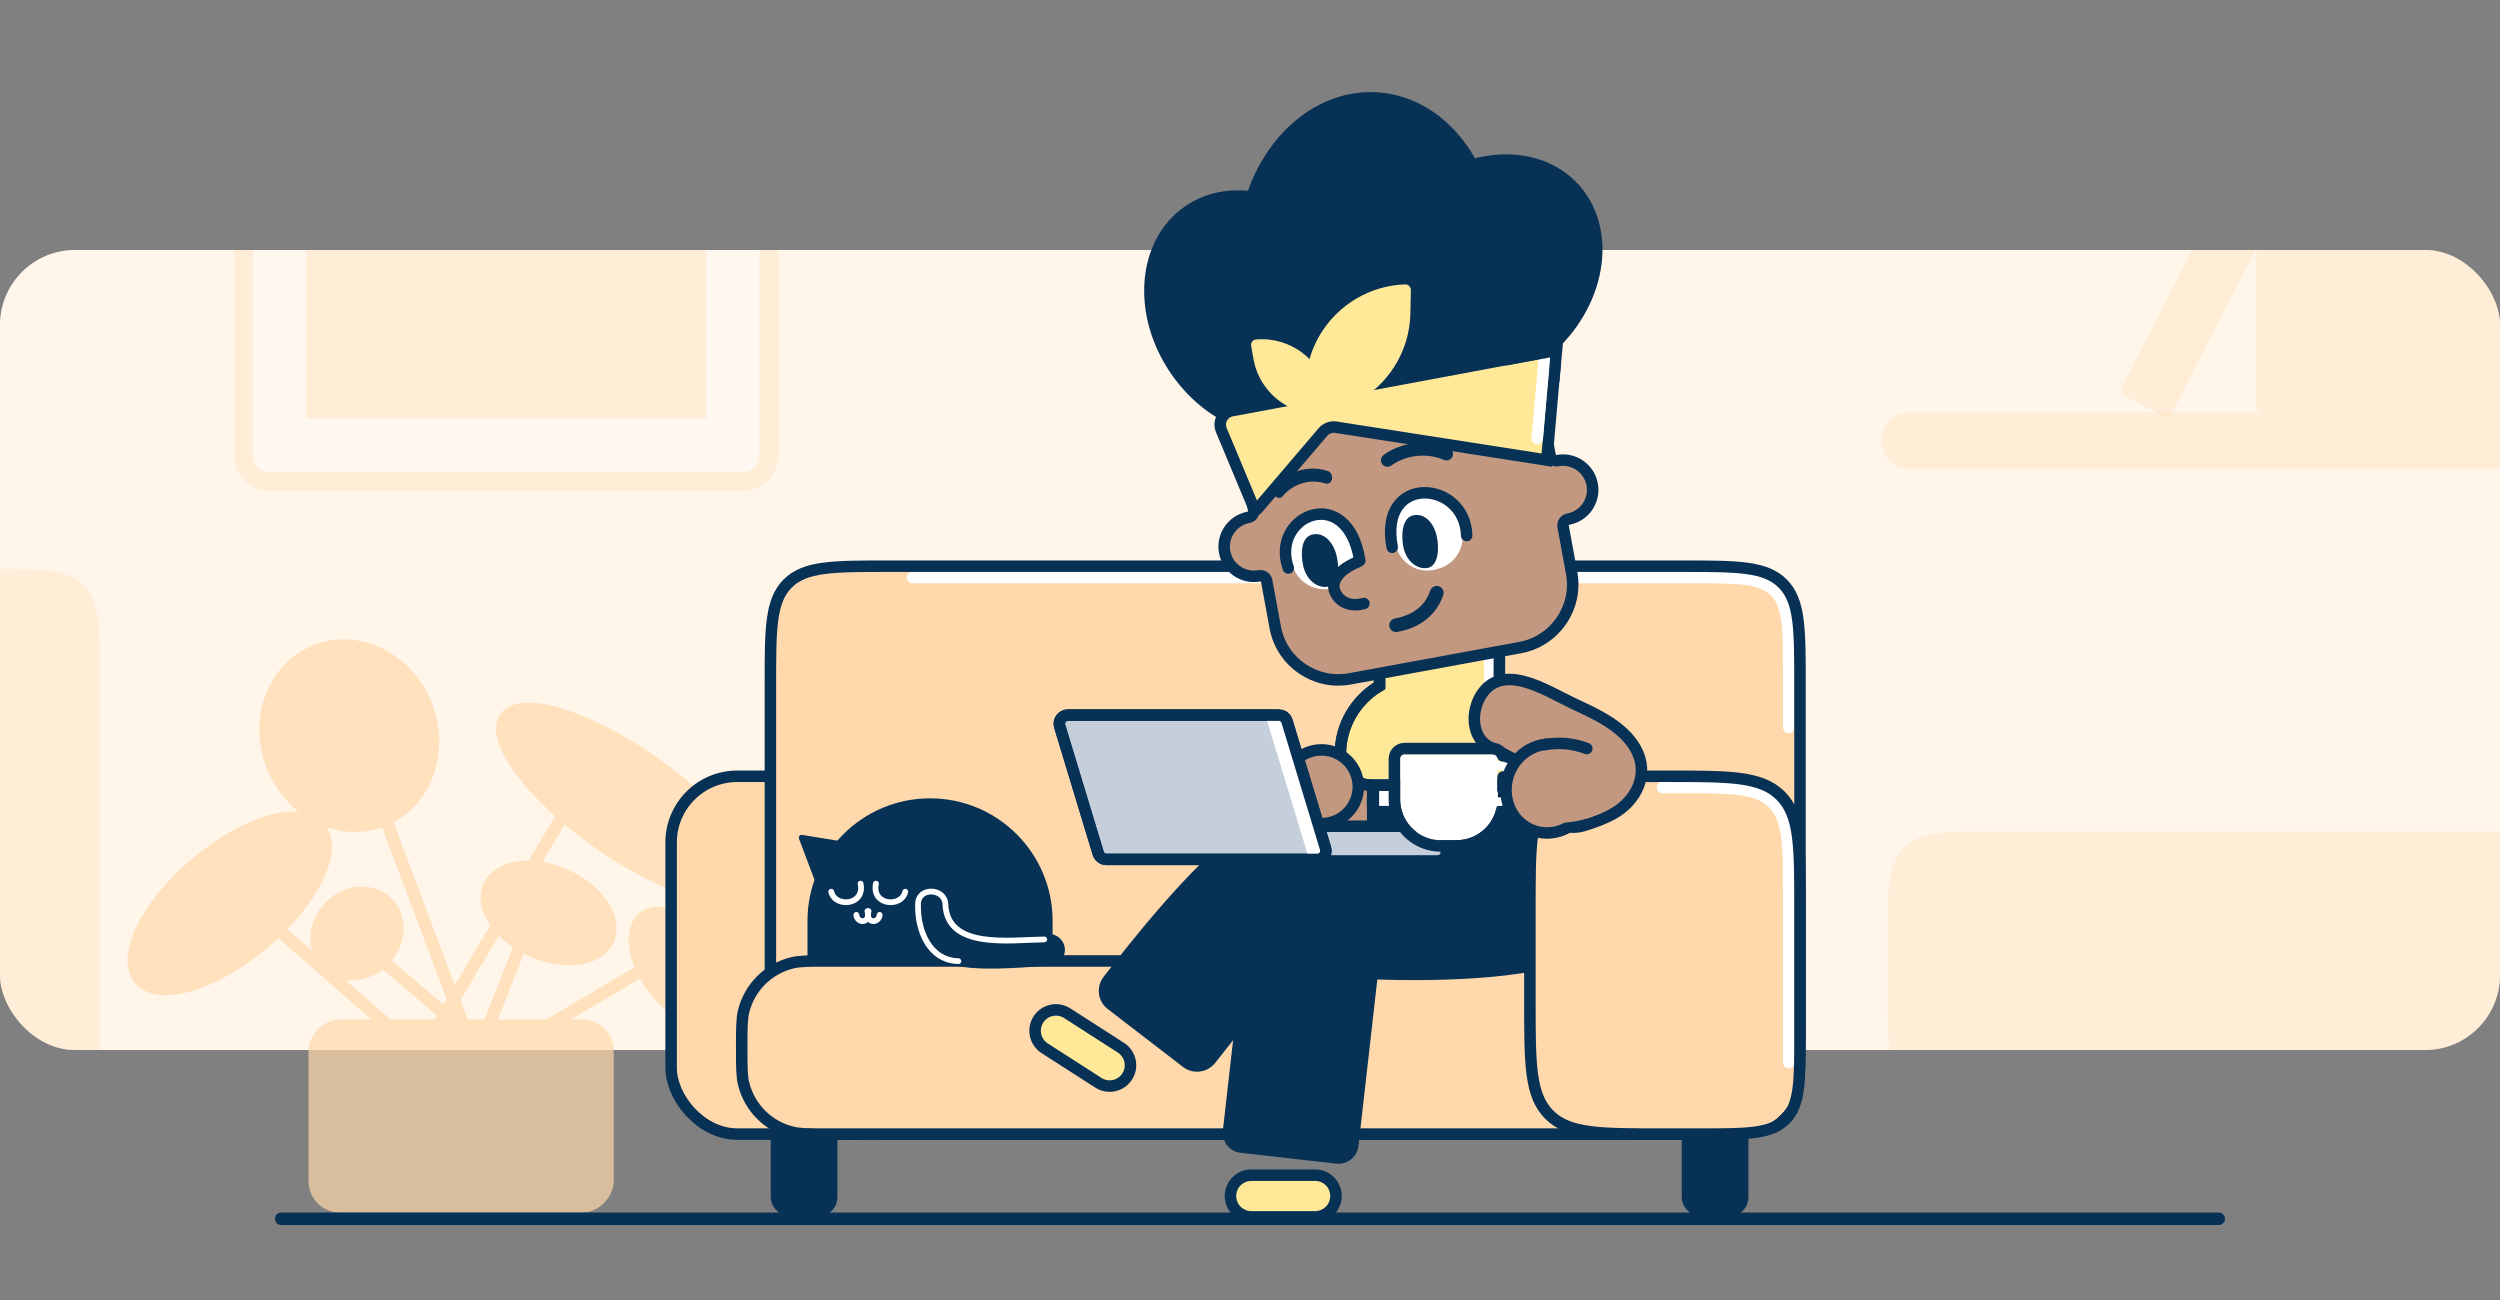 <svg width="400" height="208" viewBox="0 0 400 208" fill="none" xmlns="http://www.w3.org/2000/svg">
<rect x="0" y="0" width="400" height="208" fill="#808080" stroke="none"/>
<rect y="40" width="399.997" height="128" rx="12" fill="white"/>
<rect y="40" width="399.997" height="128" rx="12" fill="#FFD9AB" fill-opacity="0.25"/>
<g clip-path="url(#clip0_5873_121499)">
<path opacity="0.3" d="M301 70.5C301 68.015 303.015 66 305.5 66H424.5C426.985 66 429 68.015 429 70.5C429 72.985 426.985 75 424.5 75H305.5C303.015 75 301 72.985 301 70.5Z" fill="#FFD9AB"/>
<path opacity="0.3" d="M361 40C361 39.448 361.448 39 362 39H406C406.552 39 407 39.448 407 40V65C407 65.552 406.552 66 406 66H362C361.448 66 361 65.552 361 65V40Z" fill="#FFD9AB"/>
<path opacity="0.3" d="M353.01 35.566C353.261 35.074 353.863 34.88 354.355 35.131L360.588 38.318C361.08 38.569 361.274 39.172 361.023 39.663L347.513 66.087C347.262 66.579 346.659 66.773 346.168 66.522L339.935 63.335C339.443 63.084 339.248 62.482 339.5 61.99L353.01 35.566Z" fill="#FFD9AB"/>
<path opacity="0.3" d="M302 151C302 142.515 302 138.272 304.636 135.636C307.272 133 311.515 133 320 133H405C413.485 133 417.728 133 420.364 135.636C423 138.272 423 142.515 423 151V158C423 166.485 423 170.728 420.364 173.364C417.728 176 413.485 176 405 176H320C311.515 176 307.272 176 304.636 173.364C302 170.728 302 166.485 302 158V151Z" fill="#FFD9AB"/>
<path opacity="0.3" d="M-65 109C-65 100.515 -65 96.272 -62.364 93.636C-59.728 91 -55.485 91 -47 91H-2C6.485 91 10.728 91 13.364 93.636C16 96.272 16 100.515 16 109V166C16 174.485 16 178.728 13.364 181.364C10.728 184 6.485 184 -2 184H-47C-55.485 184 -59.728 184 -62.364 181.364C-65 178.728 -65 174.485 -65 166V109Z" fill="#FFD9AB"/>
<g opacity="0.3">
<path d="M44 72V22H118V72H44Z" fill="#FFD9AB" stroke="white" stroke-width="10"/>
<path d="M39 21C39 18.791 40.791 17 43 17H119C121.209 17 123 18.791 123 21V73C123 75.209 121.209 77 119 77H43C40.791 77 39 75.209 39 73V21Z" stroke="#FFD9AB" stroke-width="3"/>
</g>
</g>
<g opacity="0.7">
<path d="M42.721 147.181L63.251 165.145" stroke="#FFD9AB" stroke-width="2" stroke-linecap="round"/>
<path d="M58.76 151.672L73.837 164.503" stroke="#FFD9AB" stroke-width="2" stroke-linecap="round"/>
<path d="M58.118 121.518L75.12 166.748" stroke="#FFD9AB" stroke-width="2" stroke-linecap="round"/>
<path d="M84.102 149.105L76.403 168.673" stroke="#FFD9AB" stroke-width="2" stroke-linecap="round"/>
<path d="M104.953 153.917L85.385 165.465" stroke="#FFD9AB" stroke-width="2" stroke-linecap="round"/>
<path d="M92.121 126.972L68.704 166.428" stroke="#FFD9AB" stroke-width="2" stroke-linecap="round"/>
<ellipse cx="100.203" cy="128.454" rx="23.646" ry="7.763" transform="rotate(35.207 100.203 128.454)" fill="#FFD9AB" stroke="#FFD9AB" stroke-width="2" stroke-linecap="round" stroke-linejoin="round"/>
<ellipse cx="36.756" cy="144.534" rx="18.809" ry="8.34" transform="rotate(-40.14 36.756 144.534)" fill="#FFD9AB" stroke="#FFD9AB" stroke-width="2" stroke-linecap="round" stroke-linejoin="round"/>
<ellipse cx="57.106" cy="149.359" rx="6.872" ry="6.061" transform="rotate(-46.363 57.106 149.359)" fill="#FFD9AB" stroke="#FFD9AB" stroke-width="2" stroke-linecap="round" stroke-linejoin="round"/>
<ellipse cx="87.779" cy="146.071" rx="10.422" ry="6.594" transform="rotate(24.198 87.779 146.071)" fill="#FFD9AB" stroke="#FFD9AB" stroke-width="2" stroke-linecap="round" stroke-linejoin="round"/>
<ellipse cx="109.244" cy="154.862" rx="10.183" ry="5.675" transform="rotate(52.419 109.244 154.862)" fill="#FFD9AB" stroke="#FFD9AB" stroke-width="2" stroke-linecap="round" stroke-linejoin="round"/>
<ellipse cx="55.886" cy="117.71" rx="14.579" ry="13.202" transform="rotate(68.697 55.886 117.71)" fill="#FFD9AB" stroke="#FFD9AB" stroke-width="2" stroke-linecap="round" stroke-linejoin="round"/>
<rect width="46.835" height="28.871" rx="4" transform="matrix(-1 0 0 1 97.196 164.13)" fill="#FFD9AB" stroke="#FFD9AB" stroke-width="2" stroke-linecap="round" stroke-linejoin="round"/>
</g>
<path d="M45 195L355 195" stroke="#083156" stroke-width="2" stroke-linecap="round"/>
<rect x="269.998" y="177.049" width="8.83" height="16.616" rx="2.079" fill="#083156" stroke="#083156" stroke-width="1.841"/>
<rect x="124.234" y="177.049" width="8.83" height="16.616" rx="2.079" fill="#083156" stroke="#083156" stroke-width="1.841"/>
<rect x="107.38" y="124.204" width="40.261" height="57.252" rx="10.587" fill="#FFD9AB" stroke="#083156" stroke-width="1.841"/>
<rect x="123.263" y="90.592" width="164.737" height="90.864" rx="9.46" fill="#FFD9AB"/>
<path d="M146 92.403H146.1H271.02C278.176 92.403 281.754 92.403 283.977 94.626C286.2 96.849 286.2 100.427 286.2 107.583V116.403" stroke="white" stroke-width="1.841" stroke-linecap="round"/>
<path d="M123.263 109.511C123.263 100.593 123.263 96.133 126.033 93.362C128.804 90.592 133.264 90.592 142.182 90.592H269.08C277.999 90.592 282.458 90.592 285.229 93.362C288 96.133 288 100.593 288 109.511V163.456C288 171.941 288 176.184 285.364 178.82C282.727 181.456 278.485 181.456 270 181.456H142.182C133.264 181.456 128.804 181.456 126.033 178.685C123.263 175.914 123.263 171.455 123.263 162.536V109.511Z" stroke="#083156" stroke-width="1.841"/>
<path d="M118.675 167.604C118.675 164.57 118.675 163.052 118.984 161.802C119.926 157.985 122.907 155.004 126.724 154.062C127.974 153.753 129.491 153.753 132.526 153.753H268.705C273.088 153.753 275.279 153.753 277.034 154.392C279.974 155.462 282.29 157.778 283.36 160.718C283.999 162.473 283.999 164.664 283.999 169.047C283.999 172.602 283.999 174.38 283.481 175.804C282.612 178.189 280.733 180.069 278.348 180.937C276.924 181.455 275.146 181.455 271.591 181.455H132.526C129.491 181.455 127.974 181.455 126.724 181.146C122.907 180.204 119.926 177.223 118.984 173.406C118.675 172.156 118.675 170.639 118.675 167.604Z" fill="#FFD9AB" stroke="#083156" stroke-width="1.841"/>
<path d="M213.556 130.846L223.084 118.102" stroke="#C29980" stroke-width="9.206"/>
<path fill-rule="evenodd" clip-rule="evenodd" d="M218.677 127.847L231.404 127.065C235.474 126.946 240.408 127.911 244.247 131.6C248.326 135.521 249.368 140.799 248.542 145.269C247 153.607 255.09 153.121 247.419 154.955C237.549 157.315 220.533 157.205 208.36 155.895C207.204 155.771 206.053 156.176 205.264 157.03C202.284 160.252 199.084 164.09 194.451 170.039C193.201 171.644 190.89 171.948 189.277 170.708L177.237 161.446C175.625 160.206 175.324 157.891 176.573 156.286C183.144 147.844 187.449 142.826 192.393 137.882C197.185 133.089 203.068 132.346 207.598 132.872C217.37 134.008 219.043 140.291 218.677 127.847Z" fill="#083156"/>
<rect x="244.784" y="124.204" width="43.216" height="57.252" rx="10.587" fill="#FFD9AB"/>
<rect x="244.784" y="124.204" width="43.216" height="57.252" rx="10.587" fill="#FFD9AB"/>
<path d="M266 126.003H266.1H269.02C277.119 126.003 281.168 126.003 283.684 128.519C286.2 131.035 286.2 135.084 286.2 143.183V170.003" stroke="white" stroke-width="1.841" stroke-linecap="round"/>
<path d="M244.784 145.379C244.784 135.397 244.784 130.406 247.885 127.305C250.986 124.204 255.977 124.204 265.959 124.204H266.826C276.807 124.204 281.798 124.204 284.899 127.305C288 130.406 288 135.397 288 145.379V165.456C288 172.998 288 176.769 285.657 179.113C283.314 181.456 279.543 181.456 272 181.456H265.959C255.977 181.456 250.986 181.456 247.885 178.355C244.784 175.254 244.784 170.263 244.784 160.281V145.379Z" stroke="#083156" stroke-width="1.841"/>
<path d="M241.223 124.207H219.691V128.943H241.223V124.207Z" fill="white"/>
<path d="M220.903 152.039C221.465 147.089 217.062 142.526 211.071 141.846C205.079 141.167 199.767 144.629 199.206 149.579L195.657 180.883C195.457 182.651 196.728 184.247 198.496 184.448L213.79 186.181C215.559 186.382 217.155 185.111 217.355 183.343L220.903 152.039Z" fill="#083156"/>
<path d="M235.026 124.934H232.546V128.993H235.026V124.934Z" fill="#001836"/>
<path d="M225.193 124.917H222.644V130.015H225.193V124.917Z" fill="#001836"/>
<path d="M220.655 124.455H218.706L218.713 130.185H220.662L220.655 124.455Z" fill="#083156"/>
<path d="M241.62 124.455H239.671L239.677 130.185H241.626L241.62 124.455Z" fill="#001836"/>
<path d="M220.726 103.223H239.894V109.704C243.67 111.891 246.21 115.976 246.21 120.654C246.21 123.397 243.986 125.621 241.243 125.621H219.43C216.686 125.621 214.462 123.397 214.462 120.654C214.462 115.998 216.979 111.93 220.726 109.735V103.223Z" fill="#FFE999" stroke="#083156" stroke-width="1.841"/>
<path d="M238.379 103.908L238.374 109.644C238.373 110.223 238.739 110.731 239.253 110.997C244.566 113.743 247.262 122.515 241.962 123.615" stroke="white" stroke-width="1.841" stroke-linecap="round"/>
<path d="M220.726 103.223H239.894V109.704C243.67 111.891 246.21 115.976 246.21 120.654C246.21 123.397 243.986 125.621 241.243 125.621H219.43C216.686 125.621 214.462 123.397 214.462 120.654C214.462 115.998 216.979 111.93 220.726 109.735V103.223Z" stroke="#083156" stroke-width="1.841"/>
<path fill-rule="evenodd" clip-rule="evenodd" d="M236.723 111.662C240.059 105.518 247.513 110.588 251.669 112.529C255.286 114.218 259.739 116.179 261.753 119.876C263.924 123.861 261.84 128.083 258.16 130.174C256.769 130.964 255.091 131.597 253.236 132.138C250.429 132.957 247.49 131.345 246.672 128.538C246.034 126.35 246.318 124.814 248.049 123.533C243.996 122.888 241.731 121.034 238.473 119.577C235.804 118.383 235.172 114.666 236.723 111.662ZM253.109 120.854C253.11 120.855 253.097 120.865 253.068 120.885C253.093 120.864 253.108 120.854 253.109 120.854Z" fill="#C29980" stroke="#083156" stroke-width="1.841" stroke-linecap="round"/>
<path d="M170.752 162.112C169.202 161.117 167.139 161.566 166.144 163.116C165.148 164.665 165.598 166.729 167.147 167.724L175.741 173.244C177.291 174.24 179.354 173.791 180.349 172.241C181.345 170.691 180.895 168.628 179.346 167.633L170.752 162.112Z" fill="#FFE999" stroke="#083156" stroke-width="1.841"/>
<path d="M200.209 188.03C198.367 188.03 196.874 189.523 196.874 191.364C196.874 193.206 198.367 194.699 200.209 194.699H210.423C212.265 194.699 213.758 193.206 213.758 191.364C213.758 189.523 212.265 188.03 210.423 188.03H200.209Z" fill="#FFE999" stroke="#083156" stroke-width="1.841"/>
<path d="M212.243 132.199C211.48 132.199 210.862 132.818 210.862 133.58V136.373C210.862 137.136 211.48 137.754 212.243 137.754H230.017C230.78 137.754 231.398 137.136 231.398 136.373V133.58C231.398 132.818 230.78 132.199 230.017 132.199H212.243Z" fill="white"/>
<path d="M212.243 132.199C211.48 132.199 210.862 132.818 210.862 133.58V136.373C210.862 137.136 211.48 137.754 212.243 137.754H230.017C230.78 137.754 231.398 137.136 231.398 136.373V133.58C231.398 132.818 230.78 132.199 230.017 132.199H212.243Z" fill="#3C5D87" fill-opacity="0.3"/>
<path d="M212.243 132.199C211.48 132.199 210.862 132.818 210.862 133.58V136.373C210.862 137.136 211.48 137.754 212.243 137.754H230.017C230.78 137.754 231.398 137.136 231.398 136.373V133.58C231.398 132.818 230.78 132.199 230.017 132.199H212.243Z" stroke="#083156" stroke-width="1.841"/>
<path fill-rule="evenodd" clip-rule="evenodd" d="M239.577 121.396C239.577 121.006 239.261 120.689 238.87 120.689H224.733C224.342 120.689 224.026 121.006 224.026 121.396V127.909C224.026 129.272 224.453 130.6 225.247 131.708C226.471 133.415 228.443 134.428 230.545 134.428H233.058C235.159 134.428 237.132 133.415 238.356 131.708C238.938 130.896 239.323 129.965 239.487 128.989C239.535 128.991 239.582 128.991 239.63 128.991C241.731 128.991 243.565 127.446 243.565 125.384C243.565 123.323 241.731 121.777 239.63 121.777C239.613 121.777 239.595 121.778 239.577 121.778V121.396ZM239.577 123.192C239.595 123.192 239.613 123.191 239.63 123.191C241.096 123.191 242.151 124.243 242.151 125.384C242.151 126.526 241.096 127.577 239.63 127.577C239.613 127.577 239.595 127.577 239.577 127.577V123.192Z" fill="white"/>
<path d="M240.426 120.922C240.222 120.256 239.602 119.772 238.87 119.772H224.732C223.833 119.772 223.105 120.5 223.105 121.399V127.912C223.105 129.467 223.592 130.983 224.498 132.247C225.895 134.196 228.146 135.352 230.544 135.352H233.058C235.456 135.352 237.707 134.196 239.104 132.247C239.621 131.526 240.001 130.724 240.233 129.878C242.501 129.608 244.485 127.837 244.485 125.387C244.485 123.007 242.613 121.267 240.426 120.922ZM240.497 126.457V124.316C240.979 124.57 241.23 125.017 241.23 125.387C241.23 125.757 240.979 126.204 240.497 126.457Z" stroke="#083156" stroke-width="1.841" stroke-linecap="round" stroke-linejoin="round"/>
<path d="M245.528 132.96C249.126 134.137 252.961 131.969 254.171 128.274C255.38 124.578 253.57 120.562 249.972 119.384C246.373 118.206 242.538 120.375 241.329 124.07C240.119 127.765 241.93 131.782 245.528 132.96Z" fill="#C29980" stroke="#083156" stroke-width="1.841"/>
<path d="M248.03 114.248L260.263 123.257L257.596 129.356C252.262 132.374 248.007 131.599 247.503 131.434C246.999 131.269 248.03 114.248 248.03 114.248Z" fill="#C29980"/>
<path d="M239.509 41.477C238.576 55.458 228.523 66.172 217.056 65.406C205.589 64.64 197.05 52.685 197.983 38.704C198.917 24.723 208.97 14.009 220.437 14.775C231.904 15.541 240.443 27.496 239.509 41.477Z" fill="#083156"/>
<path d="M248.909 56.098C240.514 63.97 228.475 64.769 222.02 57.883C215.564 50.998 217.136 39.035 225.531 31.164C233.926 23.293 245.965 22.494 252.421 29.379C258.876 36.265 257.304 48.227 248.909 56.098Z" fill="#083156"/>
<path d="M187.462 59.929C194.053 69.362 205.669 72.626 213.406 67.22C221.142 61.813 222.071 49.783 215.479 40.35C208.887 30.918 197.272 27.653 189.535 33.06C181.798 38.466 180.87 50.496 187.462 59.929Z" fill="#083156"/>
<path d="M206.658 67.033C201.985 67.891 198.893 72.375 199.751 77.047L200.585 81.588C200.689 82.153 200.309 82.677 199.765 82.777C197.181 83.252 195.471 85.731 195.945 88.315C196.42 90.899 198.899 92.609 201.483 92.135C202.028 92.034 202.569 92.389 202.673 92.954L204.035 100.371C205.059 105.948 210.411 109.639 215.988 108.615L243.218 103.615C248.795 102.59 252.486 97.239 251.462 91.661L250.102 84.255C249.997 83.683 250.383 83.154 250.932 83.054C253.516 82.579 255.226 80.1 254.751 77.516C254.277 74.932 251.797 73.222 249.213 73.696C248.664 73.797 248.116 73.44 248.011 72.868L247.179 68.337C246.321 63.665 241.838 60.573 237.166 61.431L206.658 67.033Z" fill="#C29980" stroke="#083156" stroke-width="1.841"/>
<path fill-rule="evenodd" clip-rule="evenodd" d="M230.221 93.803C229.645 93.615 229.027 93.928 228.838 94.504C228.331 96.055 226.957 98.264 223.179 98.958C222.583 99.067 222.189 99.638 222.299 100.234C222.408 100.829 222.979 101.223 223.575 101.114C228.275 100.251 230.21 97.363 230.922 95.185C231.11 94.61 230.796 93.991 230.221 93.803Z" fill="#083156"/>
<path d="M217.452 87.569C217.354 89.902 216.287 93.561 213.284 94.14C209.489 94.899 206.925 92.386 206.459 89.156C205.992 85.927 208.827 82.845 211.595 82.445C214.363 82.045 216.986 84.339 217.452 87.569Z" fill="white"/>
<path d="M214.299 93.862C214.504 94.977 215.728 95.687 217.033 95.447C218.339 95.207 219.231 94.109 219.026 92.994C218.821 91.88 218.557 90.676 217.252 90.915C215.947 91.155 214.062 92.579 214.299 93.862Z" fill="#C29980"/>
<path d="M206.122 90.883C203.181 82.498 215.594 77.148 217.566 89.697" stroke="#083156" stroke-width="1.841" stroke-linecap="round"/>
<path d="M223.047 86.542C223.758 89.726 226.265 91.73 229.278 91.203C233.095 90.565 234.598 87.304 233.887 84.12C233.175 80.935 229.431 79.061 226.701 79.671C223.971 80.281 222.335 83.357 223.047 86.542Z" fill="white"/>
<path d="M234.669 85.681C234.439 76.799 220.485 75.71 222.75 87.568" stroke="#083156" stroke-width="1.841" stroke-linecap="round"/>
<path fill-rule="evenodd" clip-rule="evenodd" d="M231.85 71.669C227.199 69.69 222.954 71.581 221.357 72.816C220.901 73.169 220.818 73.823 221.17 74.279C221.522 74.735 222.177 74.818 222.633 74.466C223.834 73.537 227.284 71.993 231.034 73.588C231.564 73.814 232.176 73.567 232.402 73.037C232.627 72.507 232.38 71.895 231.85 71.669Z" fill="#083156"/>
<path d="M246.085 56.574C247.557 56.299 248.885 57.503 248.755 58.995L247.481 73.616L213.742 68.352C212.965 68.231 212.181 68.522 211.671 69.12L201.118 81.495C200.992 81.643 200.755 81.606 200.68 81.427L195.411 68.814C194.856 67.484 195.668 65.981 197.084 65.717L246.085 56.574Z" fill="#FFE999" stroke="#083156" stroke-width="1.841"/>
<path d="M208.883 61.669C209.071 52.853 216.129 45.796 224.836 45.504C225.344 45.487 225.748 45.91 225.737 46.419L225.658 50.158C225.464 59.283 217.909 66.523 208.784 66.329L208.883 61.669Z" fill="#FFE999"/>
<path d="M200.552 57.425C201.591 63.262 207.165 67.152 213.002 66.113L212.471 63.132C211.487 57.6 206.429 53.817 200.934 54.321C200.428 54.367 200.094 54.85 200.183 55.35L200.552 57.425Z" fill="#FFE999"/>
<path d="M247.321 54.81L245.957 70.187" stroke="white" stroke-width="1.841" stroke-linecap="round"/>
<path fill-rule="evenodd" clip-rule="evenodd" d="M250.5 50.188L240.863 56.24L240.863 58.503L248 57.188L249.5 61.188L250.5 50.188Z" fill="#083156"/>
<path fill-rule="evenodd" clip-rule="evenodd" d="M212.444 75.353C208.271 74.026 205.06 76.463 203.937 77.897C203.616 78.306 203.653 78.963 204.018 79.365C204.384 79.768 204.94 79.762 205.26 79.353C206.105 78.275 208.714 76.287 212.077 77.357C212.553 77.508 213.02 77.183 213.121 76.629C213.222 76.076 212.919 75.505 212.444 75.353Z" fill="#083156"/>
<path d="M217.235 89.897C214.093 91.226 212.918 93.022 213.603 94.702C213.951 95.641 215.364 97.328 218.233 96.56" stroke="#083156" stroke-width="1.841" stroke-linecap="round"/>
<path d="M208.527 90.601C209.026 92.79 210.837 94.244 212.572 93.848C214.308 93.453 214.337 90.563 213.777 88.615C213.19 86.558 211.712 85.127 209.977 85.523C208.241 85.918 208.028 88.413 208.527 90.601Z" fill="#083156"/>
<path d="M224.521 87.442C224.92 89.651 226.663 91.185 228.415 90.869C230.167 90.552 230.326 87.667 229.855 85.695C229.362 83.614 227.951 82.118 226.199 82.434C224.447 82.751 224.122 85.233 224.521 87.442Z" fill="#083156"/>
<circle cx="211.429" cy="125.883" r="5.902" fill="#C29980" stroke="#083156" stroke-width="1.841"/>
<path d="M169.551 116.199C169.282 115.313 169.945 114.418 170.872 114.418H204.598C205.207 114.418 205.743 114.816 205.92 115.398L212.083 135.722C212.352 136.609 211.689 137.504 210.762 137.504H177.036C176.427 137.504 175.891 137.106 175.714 136.524L169.551 116.199Z" fill="white"/>
<path d="M169.551 116.199C169.282 115.313 169.945 114.418 170.872 114.418H204.598C205.207 114.418 205.743 114.816 205.92 115.398L212.083 135.722C212.352 136.609 211.689 137.504 210.762 137.504H177.036C176.427 137.504 175.891 137.106 175.714 136.524L169.551 116.199Z" fill="#3C5D87" fill-opacity="0.3"/>
<path d="M169.551 116.199C169.282 115.313 169.945 114.418 170.872 114.418H204.598C205.207 114.418 205.743 114.816 205.92 115.398L212.083 135.722C212.352 136.609 211.689 137.504 210.762 137.504H177.036C176.427 137.504 175.891 137.106 175.714 136.524L169.551 116.199Z" stroke="#083156" stroke-width="1.841"/>
<path d="M204.13 115.179L210.625 136.548" stroke="white" stroke-width="2.762" stroke-linecap="square"/>
<path d="M169.551 116.199C169.282 115.313 169.945 114.418 170.872 114.418H204.598C205.207 114.418 205.743 114.816 205.92 115.398L212.083 135.722C212.352 136.609 211.689 137.504 210.762 137.504H177.036C176.427 137.504 175.891 137.106 175.714 136.524L169.551 116.199Z" stroke="#083156" stroke-width="1.841"/>
<path d="M247.088 119.137C249.393 118.791 251.429 118.851 253.886 119.763" stroke="#083156" stroke-width="1.841" stroke-linecap="round"/>
<path d="M129.196 147.343C129.196 136.512 137.976 127.732 148.806 127.732C159.637 127.732 168.416 136.512 168.416 147.343V153.996H129.196V147.343Z" fill="#083156"/>
<path d="M144.85 142.672C144.215 145.309 139.41 144.848 140.153 141.381" stroke="white" stroke-width="0.921" stroke-linecap="round"/>
<path d="M132.996 142.672C133.632 145.309 138.437 144.848 137.693 141.381" stroke="white" stroke-width="0.921" stroke-linecap="round"/>
<path d="M140.745 146.38C140.616 147.819 138.419 147.776 138.971 145.785" stroke="white" stroke-width="0.921" stroke-linecap="round"/>
<path d="M137.014 146.38C137.143 147.819 139.341 147.776 138.788 145.785" stroke="white" stroke-width="0.921" stroke-linecap="round"/>
<path fill-rule="evenodd" clip-rule="evenodd" d="M170.381 151.801C170.286 150.406 169.078 149.352 167.683 149.447C167.307 149.473 166.936 149.498 166.569 149.523C161.729 149.856 157.7 150.133 154.727 149.693C153.16 149.461 152.209 149.066 151.661 148.626C151.215 148.268 150.866 147.752 150.789 146.712C150.685 145.318 149.47 144.271 148.076 144.375C146.682 144.479 145.635 145.693 145.739 147.087C145.909 149.376 146.837 151.247 148.491 152.574C150.042 153.82 152.013 154.41 153.985 154.702C157.534 155.227 162.123 154.909 166.729 154.588C167.161 154.558 167.594 154.528 168.027 154.499C169.422 154.404 170.476 153.196 170.381 151.801Z" fill="#083156"/>
<path d="M167.075 150.308C161.547 150.383 151.519 151.933 151.261 144.665C151.147 142.059 146.884 141.889 146.885 144.665C146.771 148.914 148.699 153.656 153.342 153.785" stroke="white" stroke-width="0.921" stroke-linecap="round"/>
<path d="M127.842 134.201C127.716 133.869 127.997 133.526 128.347 133.584L135.341 134.731C135.691 134.789 135.847 135.203 135.623 135.477L131.132 140.961C130.907 141.235 130.47 141.163 130.345 140.832L127.842 134.201Z" fill="#083156"/>
<defs>
<clipPath id="clip0_5873_121499">
<rect y="40" width="399.997" height="128" rx="12" fill="white"/>
</clipPath>
</defs>
</svg>
